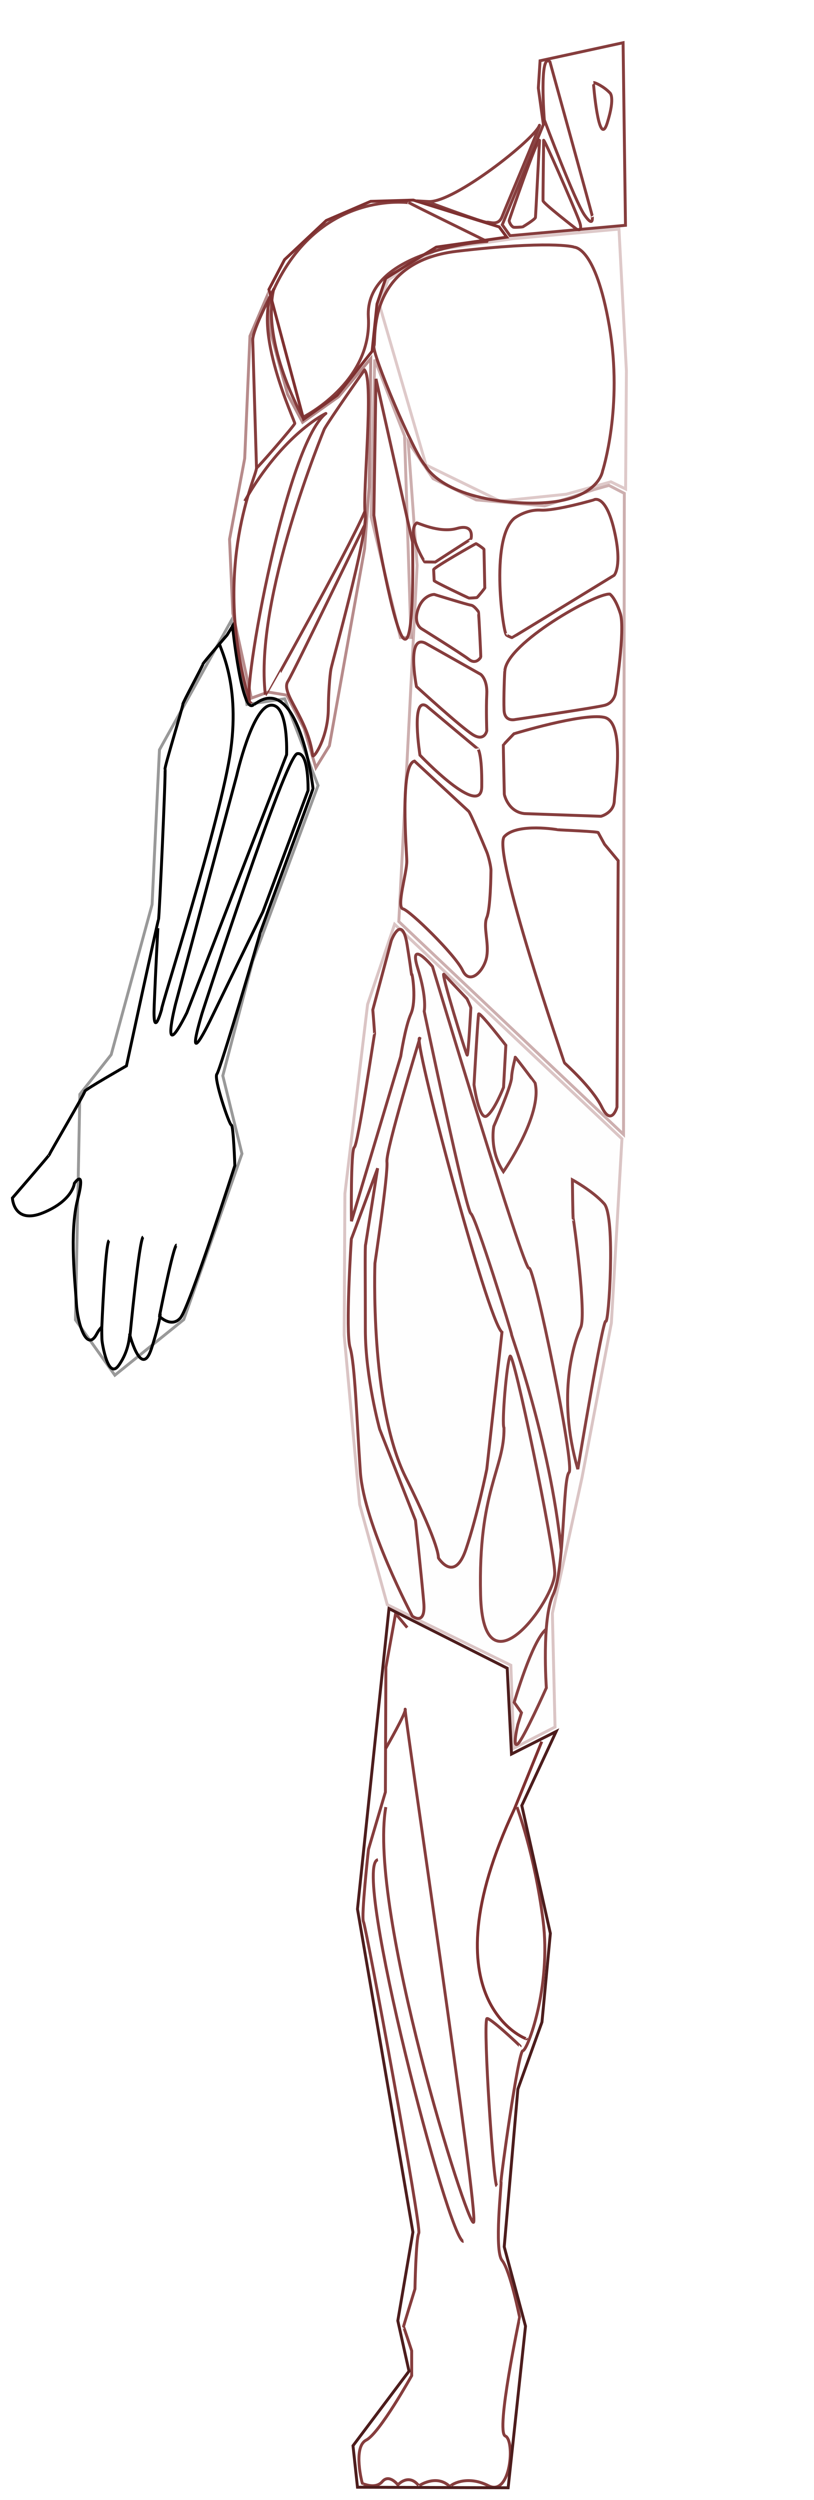 <?xml version="1.0" encoding="utf-8"?>
<svg viewBox="569.782 -34.808 277.408 851.184" xmlns="http://www.w3.org/2000/svg">
  <g transform="matrix(1, 0, 0, 1, 3040.042, 799.039)" style="">
    <title>front-left</title>
    <g transform="matrix(1, 0, 0, 1, 189.336, -1043.517)" style="">
      <title>upper legs</title>
      <path style="fill: rgb(147, 51, 51); fill-opacity: 0; stroke-opacity: 0.94; stroke: rgb(127, 49, 49);" d="M -2488.068 608.55 L -2488.038 608.595 C -2488.038 608.595 -2474.639 589.337 -2477.228 578.464 C -2477.228 578.45 -2484.035 569.338 -2484.035 569.635 C -2483.727 569.125 -2485.156 573.712 -2485.251 576.594 C -2485.346 579.476 -2491.311 593.146 -2491.311 593.146 C -2491.311 593.146 -2492.975 601.208 -2488.068 608.55 Z"/>
      <path style="fill: rgb(147, 51, 51); fill-opacity: 0; stroke-opacity: 0.94; stroke: rgb(127, 49, 49);" d="M -2508.323 541.398 L -2500.573 549.613 C -2500.472 549.546 -2499.033 552.795 -2499.134 552.862 C -2499.134 552.862 -2500.004 569.132 -2500.391 568.916 C -2500.778 568.7 -2509.51 540.269 -2508.323 541.398 Z"/>
      <path style="fill: rgb(147, 51, 51); fill-opacity: 0; stroke-opacity: 0.94; stroke: rgb(127, 49, 49);" d="M -2498.054 579.002 C -2498.054 579.002 -2496.322 591.437 -2493.701 589.625 C -2491.08 587.813 -2487.995 579.889 -2487.995 579.889 L -2487.204 565.567 C -2487.204 565.567 -2495.867 554.405 -2496.454 554.875 C -2496.689 554.992 -2498.054 579.002 -2498.054 579.002 Z"/>
      <path style="fill: rgb(147, 51, 51); fill-opacity: 0; stroke-opacity: 0.94; stroke: rgb(127, 49, 49);" d="M -2468.325 737.546 C -2472.165 699.958 -2485.612 663.665 -2485.263 664.014 C -2484.914 664.363 -2497.448 623.877 -2499.129 622.868 C -2500.81 621.859 -2515.035 553.997 -2515.035 553.997 C -2515.035 553.997 -2514 549.684 -2517.247 539.284 C -2520.494 528.884 -2512.213 538.745 -2512.213 538.745 C -2512.213 538.745 -2480.968 642.788 -2479.323 641.473 C -2477.678 640.158 -2463.536 709.035 -2465.674 711.008 C -2467.812 712.981 -2467.154 744.269 -2471.101 752.656 C -2475.048 761.043 -2473.403 784.35 -2473.403 784.35 C -2473.403 784.35 -2481.119 801.599 -2483.121 803.409 C -2485.123 805.219 -2483.121 796.833 -2483.121 796.833 L -2481.882 792.815 L -2484.36 789.289 C -2484.36 789.289 -2478.26 768.232 -2473.495 764.419"/>
      <path style="fill: rgb(147, 51, 51); fill-opacity: 0; stroke-opacity: 0.94; stroke: rgb(127, 49, 49);" d="M -2462.679 709.891 C -2462.679 709.891 -2454.138 658.384 -2453.141 659.523 C -2452.144 660.662 -2449.725 623.906 -2453.711 619.493 C -2457.697 615.08 -2464.53 611.378 -2464.53 611.378 C -2464.53 611.378 -2464.388 624.618 -2464.245 624.618 C -2464.102 624.618 -2459.69 657.218 -2461.683 661.631 C -2463.676 666.044 -2470.082 684.267 -2462.679 709.891 Z"/>
      <path style="fill: rgb(147, 51, 51); fill-opacity: 0; stroke-opacity: 0.94; stroke: rgb(127, 49, 49);" d="M -2487.84 695.828 C -2488.663 694.456 -2486.925 673.685 -2485.769 671.433 C -2484.613 669.181 -2470.765 736.212 -2470.544 745.171 C -2470.323 754.13 -2494.934 788.226 -2495.814 752.698 C -2496.694 717.17 -2487.624 709.732 -2487.84 695.828 Z"/>
      <polygon style="fill: rgb(216, 216, 216); fill-opacity: 0.03; stroke-opacity: 0.28; stroke: rgb(127, 49, 49);" points="-2527.621 756.023 -2485.507 776.648 -2484.498 804.898 -2470.436 797.687 -2471.348 758.969 -2461.295 713.01 -2451.241 660.126 -2447.63 597.42 -2525.123 524.353 -2534.325 551.641 -2542.058 616.09 -2542.31 664.223 -2537.028 721.913"/>
      <path style="fill: rgb(147, 51, 51); fill-opacity: 0; stroke-opacity: 0.94; stroke: rgb(127, 49, 49);" d="M -2526.251 529.945 C -2526.251 529.945 -2522.611 520.304 -2520.84 531.421 C -2519.069 542.538 -2519.462 541.66 -2519.266 541.365 C -2519.07 541.07 -2517.593 550.433 -2519.561 554.861 C -2521.529 559.289 -2523.033 569.361 -2523.033 569.361 L -2539.827 625.488 C -2539.827 625.488 -2540.122 601.188 -2538.843 600.303 C -2537.564 599.418 -2532.055 561.75 -2531.957 561.75 C -2531.859 561.75 -2532.547 553.486 -2532.547 553.486 L -2526.251 529.945 Z"/>
      <path style="fill: rgb(147, 51, 51); fill-opacity: 0; stroke-opacity: 0.94; stroke: rgb(127, 49, 49);" d="M -2516.53 563.202 C -2516.53 563.202 -2528.185 601.344 -2527.731 605.279 C -2527.277 609.214 -2531.818 639.792 -2531.818 639.792 C -2531.818 639.792 -2533.634 687.933 -2521.373 712.607 C -2509.112 737.281 -2510.323 740.005 -2510.172 740.156 C -2510.021 740.307 -2504.723 748.784 -2500.787 737.128 C -2496.851 725.472 -2493.701 709.891 -2493.701 709.891 L -2488.526 663.259 C -2493.518 659.265 -2519.498 560.827 -2516.53 563.202 Z"/>
      <path style="fill: rgb(147, 51, 51); fill-opacity: 0; stroke-opacity: 0.94; stroke: rgb(127, 49, 49);" d="M -2530.895 607.431 C -2530.895 607.431 -2539.856 631.673 -2539.856 631.467 C -2539.856 631.261 -2541.938 663.152 -2540.288 668.517 C -2538.638 673.882 -2538.032 692.74 -2536.794 710.793 C -2535.556 728.846 -2519.077 759.93 -2519.077 759.93 C -2519.077 759.93 -2514.452 763.541 -2515.175 755.288 C -2515.898 747.035 -2518.002 727.331 -2518.002 727.331 L -2530.2 696.319 C -2530.2 696.319 -2535.091 678.633 -2535.085 662.333 C -2535.079 646.033 -2535.267 633.338 -2534.982 633.338 L -2530.895 607.431 Z"/>
    </g>
    <g style="" transform="matrix(0.995, 0, 0, 0.995, -1309.266, -1128.357)">
      <title>lower arms</title>
      <polygon style="fill: rgb(216, 216, 216); stroke: rgb(0, 0, 0); stroke-opacity: 0.4; paint-order: stroke; fill-rule: evenodd; fill-opacity: 0;" points="-1087.624 508.35 -1082.244 537.053 -1069.311 535.116 -1057.891 564.778 -1080.292 624.947 -1090.513 664.102 -1083.951 690.789 -1103.889 747.541 -1127.486 766.575 -1140.988 747.636 -1139.474 670.446 -1128.748 656.89 -1114.741 605.52 -1112.217 552.572"/>
      <path style="fill: rgb(216, 216, 216); stroke: rgb(0, 0, 0); fill-opacity: 0;" d="M -1102.835 642.551 L -1068.67 554.242 C -1068.67 554.242 -1067.904 536.52 -1074.206 537.318 C -1080.508 538.115 -1085.772 561.453 -1085.772 561.453 L -1106.684 639.479 C -1106.684 639.479 -1112.268 661.351 -1102.835 642.551 Z"/>
      <path style="fill: rgb(216, 216, 216); stroke: rgb(0, 0, 0); fill-opacity: 0;" d="M -1097.594 642.65 C -1097.594 642.65 -1069.085 554.662 -1065.033 553.889 C -1060.981 553.116 -1061.321 566.501 -1061.321 566.501 L -1076.784 607.979 L -1094.561 644.607 C -1094.561 644.607 -1104.139 664.741 -1097.594 642.65 Z"/>
      <path style="fill: rgb(216, 216, 216); stroke: rgb(0, 0, 0); fill-opacity: 0;" d="M -1091.585 516.2 C -1092.205 516.696 -1084.55 528.633 -1087.767 552.41 C -1090.984 576.187 -1112.1 641.464 -1111.462 641.381 C -1111.462 641.381 -1114.519 652.445 -1114.021 640.154 C -1113.523 627.863 -1112.752 613.598 -1112.752 613.598"/>
      <path style="fill: rgb(216, 216, 216); stroke: rgb(0, 0, 0); fill-opacity: 0;" d="M -1122.382 753.84 C -1122.382 753.84 -1119.187 720.158 -1117.784 719.223"/>
      <path style="fill: rgb(216, 216, 216); stroke: rgb(0, 0, 0); fill-opacity: 0;" d="M -1131.978 750.56 C -1131.978 750.56 -1130.798 721.484 -1129.473 720.47"/>
      <path style="fill: rgb(216, 216, 216); stroke: rgb(0, 0, 0); fill-opacity: 0;" d="M -1112.174 746.199 C -1112.174 746.199 -1107.421 722.03 -1106.33 722.03"/>
      <path style="fill: rgb(216, 216, 216); stroke: rgb(0, 0, 0); fill-opacity: 0;" d="M -1079.787 536.89 C -1083.853 542.132 -1087.191 510.265 -1087.191 510.265 L -1089.073 513.335 C -1089.073 513.335 -1097.419 522.944 -1097.337 523.271 C -1097.255 523.598 -1104.374 536.636 -1104.21 537.004 C -1104.046 537.372 -1110.633 558.862 -1110.306 559.19 C -1109.979 559.518 -1112.28 610.203 -1112.525 610.571 C -1112.77 610.939 -1123.52 660.719 -1123.52 660.719 C -1123.52 660.719 -1137.992 669.003 -1137.787 669.412 C -1137.582 669.821 -1150.02 690.902 -1149.856 690.984 C -1149.692 691.066 -1162.584 705.94 -1162.584 705.94 C -1162.584 705.94 -1162.175 715.15 -1152.029 710.975 C -1141.883 706.8 -1141.352 700.905 -1141.352 700.905 C -1141.352 700.905 -1137.343 695.134 -1140.247 706.513 C -1143.151 717.892 -1141.018 735.264 -1140.665 741.979 C -1140.312 748.694 -1137.148 758.949 -1133.722 752.506 C -1132.837 750.841 -1131.975 750.047 -1131.975 750.047 C -1131.975 750.047 -1131.975 754.355 -1131.869 754.89 C -1131.837 755.396 -1129.891 768.424 -1126.163 763.207 C -1122.435 757.99 -1122.581 752.905 -1122.351 752.872 C -1122.967 750.384 -1118.603 769.011 -1114.88 757.236 C -1111.157 745.461 -1111.977 744.31 -1112.178 746.467 C -1112.178 746.467 -1108.164 750.48 -1105.075 747.022 C -1101.986 743.564 -1086.395 694.829 -1086.395 694.829 C -1086.395 694.829 -1086.879 680.959 -1087.593 680.959 C -1088.307 680.959 -1093.708 664.922 -1092.547 663.537 C -1091.386 662.152 -1077.768 615.773 -1077.813 615.505 C -1077.858 615.237 -1059.627 566.226 -1059.622 565.825 C -1059.617 565.424 -1064.459 525.31 -1079.7 537.044"/>
    </g>
    <g transform="matrix(0.995, 0, 0, 0.995, -1310.071, -1130.18)" style="">
      <title>upper arm</title>
      <path style="paint-order: fill markers; mix-blend-mode: darken; fill-rule: nonzero; fill: rgb(147, 51, 51); fill-opacity: 0; stroke-opacity: 0.94; stroke: rgb(127, 49, 49);" d="M -1074.511 535.697 C -1074.53 535.685 -1047.523 487.601 -1041.004 472.73"/>
      <path style="paint-order: fill markers; fill-rule: nonzero; fill: rgb(147, 51, 51); fill-opacity: 0; stroke-opacity: 0.94; stroke: rgb(127, 49, 49);" d="M -1079.864 537.923 C -1084.705 542.777 -1068.687 450.369 -1054.397 439.302 C -1054.238 439.157 -1068.99 446.067 -1082.206 469.287"/>
      <path style="paint-order: fill markers; fill-rule: nonzero; fill: rgb(147, 51, 51); fill-opacity: 0; stroke-opacity: 0.94; stroke: rgb(127, 49, 49);" d="M -1078.057 457.866 C -1078.057 458.278 -1065.059 443.267 -1065.059 442.726 C -1064.737 442.407 -1080.242 410.073 -1072.082 396.485"/>
      <polygon style="stroke-width: 1.005px; fill: rgb(147, 51, 51); fill-opacity: 0; stroke-opacity: 0.56; stroke: rgb(127, 49, 49);" points="-1074.624 399.327 -1073.258 411.851 -1067.5 432.8 -1062.385 442.323 -1050.058 433.573 -1039.032 420.532 -1039.596 464.515 -1041.147 485.631 -1053.198 553.017 -1057.833 560.512 -1061.859 547.081 -1067.796 535.697 -1074.201 534.639 -1079.924 536.72 -1086.264 507.744 -1087.399 482.346 -1082.206 454.692 -1080.403 412.824"/>
      <path style="fill-rule: nonzero; fill: rgb(147, 51, 51); fill-opacity: 0; stroke-opacity: 0.94; stroke: rgb(127, 49, 49);" d="M -1041.096 477.481 C -1041.22 477.481 -1064.979 526.966 -1067.454 531.048 C -1069.929 535.13 -1060.6 543.346 -1058.9 556.38 C -1058.582 557.519 -1053.614 550.1 -1053.565 540.301 C -1053.54 535.286 -1053.062 528.995 -1052.661 526.767 C -1052.26 524.539 -1039.956 480.545 -1040.935 473.728 C -1041.914 466.911 -1037.865 428.145 -1041.158 424.431 C -1040.395 423.21 -1053.133 441.383 -1054.92 444.613 C -1054.92 444.613 -1079.093 502.635 -1075.127 535.555"/>
      <path style="fill-rule: nonzero; stroke-width: 1.005px; fill: rgb(147, 51, 51); fill-opacity: 0; stroke-opacity: 0.94; stroke: rgb(127, 49, 49);" d="M -1072.124 396.593 C -1072.124 396.593 -1079.574 410.52 -1079.455 414.263 C -1079.336 418.006 -1078.171 457.74 -1078.171 457.74 C -1077.581 459.96 -1094.046 490.943 -1080.621 537.49"/>
    </g>
    <g style="" transform="matrix(0.995, 0, 0, 0.995, -980.314, -1223.291)">
      <title>shoulder</title>
      <path style="fill-rule: nonzero; paint-order: fill; fill: rgb(147, 51, 51); fill-opacity: 0; stroke-opacity: 0.94; stroke: rgb(127, 49, 49);" d="M -1403.716 490.484 C -1407.883 509.141 -1393.738 534.213 -1393.738 534.213 C -1393.738 534.213 -1369.894 522.436 -1371.267 499.947 C -1372.64 477.458 -1333.054 474.124 -1330.665 474.03 C -1329.519 474.483 -1357.387 460.947 -1357.221 460.781 C -1357.153 460.849 -1387.853 456.092 -1403.678 490.522"/>
      <polygon style="fill: rgb(216, 216, 216); fill-opacity: 0; stroke: rgb(127, 49, 49);" points="-1405.329 490.459 -1393.451 534.875 -1381.96 526.659 -1369.989 511.61 -1368.299 495.388 -1365.312 486.627 -1348.017 475.966 -1323.863 472.551 -1326.464 469.043 -1355.878 459.874 -1370.478 460.303 -1385.696 466.859 -1399.975 480.257"/>
    </g>
    <g transform="matrix(1, 0, 0, 1, 189.334, -1043.517)">
      <title>neck</title>
      <path style="fill: rgb(147, 51, 51); fill-opacity: 0; stroke-opacity: 0.94; stroke: rgb(127, 49, 49);" d="M -2457.358 237.777 C -2456.809 237.694 -2453.759 239.184 -2451.827 241.213 C -2451.827 241.213 -2449.747 242.357 -2452.659 251.559 C -2455.571 260.761 -2457.41 237.777 -2457.358 237.777 Z"/>
      <polygon style="fill: rgb(147, 51, 51); fill-opacity: 0; stroke-opacity: 0.94; stroke: rgb(127, 49, 49);" points="-2488.42 286.189 -2485.769 289.922 -2446.434 286.388 -2447.25 224.219 -2475.54 230.358 -2476.135 239.639 -2474.411 252.078"/>
      <path style="fill: rgb(147, 51, 51); fill-opacity: 0; stroke-opacity: 0.94; stroke: rgb(127, 49, 49);" d="M -2472.182 230.699 C -2472.182 230.699 -2457.613 283.443 -2457.72 283.337 C -2457.827 283.231 -2457.082 287.591 -2460.378 282.912 C -2463.674 278.233 -2474.096 250.478 -2474.096 250.478 C -2474.096 250.478 -2475.904 227.296 -2472.182 230.699 Z"/>
      <path style="fill: rgb(147, 51, 51); fill-opacity: 0; stroke-opacity: 0.94; stroke: rgb(127, 49, 49);" d="M -2475.728 257.478 C -2475.728 257.478 -2477.032 283.046 -2477.116 283.702 C -2477.2 284.358 -2481.352 286.866 -2481.455 286.92 C -2481.558 286.974 -2484.8 287.188 -2484.695 286.977 C -2485.486 286.61 -2486.177 285.082 -2486.05 284.681 C -2486.162 284.784 -2476.274 255.99 -2475.728 257.478 Z"/>
      <path style="fill: rgb(147, 51, 51); fill-opacity: 0; stroke-opacity: 0.94; stroke: rgb(127, 49, 49);" d="M -2474.321 257.572 C -2474.321 257.572 -2474.585 277.161 -2474.527 278.03 C -2474.469 278.899 -2463.56 287.334 -2463.56 287.334 C -2463.655 287.465 -2460.364 289.635 -2462.345 284.503 C -2464.326 279.371 -2474.803 255.307 -2474.321 257.572 Z"/>
    </g>
    <g transform="matrix(1, 0, 0, 1, 189.334, -1043.517)">
      <title>chest</title>
      <path style="fill: rgb(147, 51, 51); fill-opacity: 0; stroke-opacity: 0.94; stroke: rgb(127, 49, 49);" d="M -2532.134 327.44 C -2531.34 325.681 -2535.056 298.884 -2503.907 295.224 C -2472.758 291.564 -2464.178 293.637 -2464.033 293.784 C -2463.888 293.931 -2456.692 293.208 -2451.942 320.702 C -2447.192 348.196 -2454.245 370.076 -2454.245 370.076 C -2454.245 370.076 -2455.931 382.414 -2482.706 380.831 C -2509.481 379.248 -2514.662 368.164 -2514.662 368.164 C -2518.546 364.224 -2533.086 329.549 -2532.134 327.44 Z"/>
      <polygon style="fill: rgb(147, 51, 51); fill-opacity: 0; stroke-opacity: 0.26; stroke: rgb(127, 49, 49);" points="-2510.829 294.702 -2484.661 290.932 -2448.653 287.677 -2446.121 335.895 -2446.39 376.153 -2451.411 373.718 -2466.581 377.938 -2489.16 380.28 -2514.414 367.978 -2530.299 313.392 -2527.339 304.909"/>
    </g>
    <g transform="matrix(1, 0, 0, 1, 189.334, -1043.517)">
      <title>abs</title>
      <path style="fill: rgb(147, 51, 51); fill-opacity: 0; stroke-opacity: 0.94; stroke: rgb(127, 49, 49);" d="M -2487.029 425.688 C -2487.878 426.424 -2492.9 393.568 -2484.345 386.153 C -2484.345 386.153 -2480.321 383.05 -2475.324 383.356 C -2470.327 383.662 -2456.893 379.842 -2457.163 379.824 C -2457.163 379.824 -2453.204 377.711 -2450.298 390.119 C -2447.392 402.527 -2450.298 405.545 -2450.298 405.545 C -2450.298 405.545 -2484.974 426.784 -2485.085 426.784 C -2485.196 426.784 -2487.433 425.89 -2487.029 425.688 Z"/>
      <polygon style="fill: rgb(147, 51, 51); fill-opacity: 0; stroke-opacity: 0.39; stroke: rgb(127, 49, 49);" points="-2523.682 523.436 -2447.1 595.919 -2446.832 377.65 -2452.066 374.94 -2457.089 376.347 -2473.956 381.905 -2497.311 379.873 -2511.998 372.633 -2520.495 360.086 -2517.442 402.176"/>
      <path style="fill: rgb(147, 51, 51); fill-opacity: 0; stroke-opacity: 0.94; stroke: rgb(127, 49, 49);" d="M -2487.531 437.948 C -2486.661 428.484 -2456.614 411.549 -2451.775 411.948 C -2451.775 411.948 -2449.965 413 -2448.2 418.537 C -2446.435 424.074 -2449.855 445.839 -2449.855 445.839 C -2449.855 445.839 -2450.427 448.958 -2453.419 449.785 C -2456.411 450.612 -2483.931 454.641 -2483.931 454.641 C -2483.931 454.641 -2487.622 455.66 -2487.813 451.459 C -2488.004 447.258 -2487.622 438.031 -2487.531 437.948 Z"/>
      <path style="fill: rgb(147, 51, 51); fill-opacity: 0; stroke-opacity: 0.94; stroke: rgb(127, 49, 49);" d="M -2480.835 486.691 L -2454.782 487.6 C -2454.782 487.6 -2450.39 486.464 -2450.238 482.298 C -2450.086 478.132 -2446.3 455.412 -2453.722 453.897 C -2461.144 452.382 -2484.448 459.505 -2484.448 459.505 C -2484.448 459.505 -2488.048 463.228 -2488.063 463.302 C -2488.099 463.479 -2487.727 479.95 -2487.727 480.102 C -2487.727 480.254 -2486.439 486.085 -2480.835 486.691 Z"/>
      <path style="fill: rgb(147, 51, 51); fill-opacity: 0; stroke-opacity: 0.94; stroke: rgb(127, 49, 49);" d="M -2448.928 502.705 L -2449.326 586.616 C -2449.326 586.616 -2451.185 593.387 -2454.504 586.616 C -2457.823 579.845 -2467.251 571.646 -2467.251 571.513 C -2467.251 571.38 -2492.136 499.184 -2487.696 494.473 C -2483.256 489.762 -2469.375 492.188 -2469.374 492.189 C -2468.434 492.299 -2455.5 492.783 -2455.728 493.169 L -2453.569 497.128 L -2448.928 502.705 Z"/>
      <path style="fill: rgb(147, 51, 51); fill-opacity: 0; stroke-opacity: 0.94; stroke: rgb(127, 49, 49);" d="M -2511.812 403.628 C -2511.962 402.978 -2497.569 394.826 -2497.4 394.781 C -2497.231 394.736 -2494.578 396.528 -2494.654 396.757 L -2494.381 409.801 C -2494.062 409.641 -2496.846 413.019 -2497.036 413.114 C -2497.036 413.17 -2499.565 413.337 -2499.772 413.296 C -2499.979 413.255 -2511.834 407.625 -2511.629 407.368 L -2511.812 403.628 Z"/>
      <path style="fill: rgb(147, 51, 51); fill-opacity: 0; stroke-opacity: 0.94; stroke: rgb(127, 49, 49);" d="M -2511.447 412.111 C -2511.447 412.111 -2500.297 415.564 -2499.125 415.714 C -2497.953 415.864 -2496.636 417.851 -2496.544 417.942 C -2496.452 418.033 -2495.667 433.363 -2495.759 433.454 C -2495.851 433.545 -2497.309 436.099 -2499.772 434.184 C -2502.235 432.269 -2516.008 423.694 -2516.008 423.694 C -2516.008 423.694 -2518.835 422.053 -2517.102 417.036 C -2515.369 412.019 -2511.356 411.941 -2511.447 412.111 Z"/>
      <path style="fill: rgb(147, 51, 51); fill-opacity: 0; stroke-opacity: 0.94; stroke: rgb(127, 49, 49);" d="M -2517.557 387.726 C -2517.753 387.348 -2510.03 391.365 -2503.849 389.591 C -2497.668 387.817 -2499.077 393.278 -2499.12 393.235 C -2499.163 393.192 -2511.267 401.043 -2511.267 401.043 C -2511.267 401.043 -2514.824 401 -2514.867 401 C -2514.91 401 -2521.308 390.589 -2517.557 387.726 Z"/>
      <path style="fill: rgb(147, 51, 51); fill-opacity: 0; stroke-opacity: 0.94; stroke: rgb(127, 49, 49);" d="M -2514.497 428.718 L -2495.751 439.285 C -2495.751 439.285 -2493.433 441.024 -2493.701 446.04 C -2493.969 451.056 -2493.701 458.479 -2493.701 458.479 C -2493.701 458.479 -2494.432 462.292 -2498.445 459.817 C -2502.458 457.342 -2517.664 443.431 -2517.664 443.431 C -2517.664 443.431 -2521.252 425.173 -2514.497 428.718 Z"/>
      <path style="fill: rgb(147, 51, 51); fill-opacity: 0; stroke-opacity: 0.94; stroke: rgb(127, 49, 49);" d="M -2514.229 450.053 C -2514.229 450.053 -2496.706 464.766 -2496.706 464.699 C -2496.706 464.632 -2495.28 466.185 -2495.414 477.488 C -2495.548 488.791 -2516.473 466.786 -2516.473 466.786 C -2516.473 466.786 -2519.683 446.588 -2514.229 450.053 Z"/>
      <path style="fill: rgb(147, 51, 51); fill-opacity: 0; stroke-opacity: 0.94; stroke: rgb(127, 49, 49);" d="M -2518.34 468.805 L -2499.901 485.879 C -2499.327 486.327 -2495.39 495.687 -2493.701 499.765 C -2493.128 501.146 -2492.21 504.917 -2492.274 506.14 C -2492.28 507.075 -2492.416 519.04 -2493.701 522.075 C -2494.986 525.11 -2492.936 530.583 -2493.701 535.279 C -2494.466 539.975 -2499.401 545.44 -2501.95 540.059 C -2504.499 534.678 -2519.949 519.656 -2522.267 519.116 C -2524.585 518.576 -2520.894 506.762 -2520.958 502.838 C -2521.022 498.914 -2523.417 470.08 -2518.34 468.805 Z"/>
    </g>
    <g transform="matrix(1, 0, 0, 1, 189.334, -1043.517)">
      <title>lower legs</title>
      <path style="fill: rgb(147, 51, 51); fill-opacity: 0; stroke-opacity: 0.94; stroke: rgb(127, 49, 49);" d="M -2520.811 763.824 L -2524.772 759.077 L -2528.087 777.37 L -2528.255 819.839 L -2534.026 839.36 C -2534.026 839.36 -2536.579 862.523 -2535.72 863.996 C -2534.861 865.469 -2515.889 968.175 -2516.873 970.029 C -2517.857 971.883 -2518.179 989.024 -2518.179 989.024 C -2518.179 989.024 -2522.162 1001.867 -2522.075 1001.867 C -2521.988 1001.867 -2519.295 1010.066 -2519.295 1010.066 L -2519.292 1018.529 C -2519.292 1018.529 -2530.224 1038.146 -2534.822 1040.496 C -2539.42 1042.846 -2536.15 1055.413 -2536.048 1055.311 C -2535.946 1055.209 -2531.655 1057.354 -2529.305 1054.596 C -2526.955 1051.838 -2523.992 1055.719 -2523.992 1055.719 C -2523.992 1055.719 -2520.416 1051.633 -2516.942 1055.924"/>
      <path style="fill: rgb(147, 51, 51); fill-opacity: 0; stroke-opacity: 0.94; stroke: rgb(127, 49, 49);" d="M -2516.718 1055.975 C -2516.718 1055.975 -2510.992 1052.075 -2506.546 1056.066"/>
      <path style="fill: rgb(147, 51, 51); fill-opacity: 0; stroke-opacity: 0.94; stroke: rgb(127, 49, 49);" d="M -2506.123 1056.231 C -2506.304 1055.929 -2500.78 1052.114 -2493.14 1056.01 C -2485.5 1059.906 -2484.002 1040.474 -2487.396 1039.079 C -2490.79 1037.684 -2482.471 998.74 -2482.513 998.629 C -2482.555 998.518 -2485.685 982.789 -2488.487 979.3 C -2491.289 975.811 -2488.564 952.737 -2488.854 952.646 C -2489.144 952.555 -2482.977 907.906 -2481.416 907.906 C -2479.855 907.906 -2471.667 886.169 -2474.514 863.578 C -2477.361 840.987 -2483.416 824.943 -2483.416 824.943"/>
      <polygon style="fill: rgb(216, 216, 216); fill-opacity: 0; stroke: rgb(77, 29, 29);" points="-2527.024 757.361 -2486.739 777.671 -2485.278 806.89 -2470.054 799.201 -2481.768 824.432 -2472.033 867.952 -2474.896 898.159 -2483.104 920.97 -2487.756 974.655 -2480.503 1001.688 -2486.42 1056.709 -2537.767 1056.518 -2539.294 1042.393 -2520.206 1017.006 -2524.023 999.827 -2518.87 969.668 -2537.767 859.674"/>
      <path style="fill: rgb(147, 51, 51); stroke: rgb(127, 49, 49); fill-opacity: 0;" d="M -2474.971 802.646 L -2484.275 825.573 C -2515.077 891.286 -2479.852 904.196 -2480.234 903.814"/>
      <path style="fill: rgb(147, 51, 51); fill-opacity: 0; stroke-opacity: 0.94; stroke: rgb(127, 49, 49);" d="M -2482.331 906.368 C -2482.248 906.286 -2493.281 895.925 -2493.701 897.015 C -2494.961 900.281 -2491.438 953.138 -2490.29 953.959"/>
      <path style="fill: rgb(147, 51, 51); fill-opacity: 0; stroke-opacity: 0.94; stroke: rgb(127, 49, 49);" d="M -2528.126 804.959 C -2528.126 804.959 -2520.854 792.29 -2521.513 791.606 C -2522.172 790.922 -2496.267 964.119 -2498.195 966.305 C -2500.123 968.491 -2534.256 859.84 -2528.107 824.943"/>
      <path style="fill: rgb(147, 51, 51); fill-opacity: 0; stroke-opacity: 0.94; stroke: rgb(127, 49, 49);" d="M -2501.616 972.8 C -2506.43 973.65 -2540.036 844.53 -2530.788 842.864"/>
    </g>
    <g transform="matrix(1, 0, 0, 1, 189.334, -1043.517)">
      <title>back</title>
      <path style="fill: rgb(147, 51, 51); fill-opacity: 0; stroke-opacity: 0.94; stroke: rgb(127, 49, 49);" d="M -2475.752 252.321 C -2477.071 256.773 -2504.842 278.785 -2513.548 278.293 C -2522.254 277.801 -2513.846 278.29 -2514.092 278.293 C -2514.092 278.293 -2494.653 285.576 -2493.701 285.338 C -2492.749 285.1 -2489.798 286.846 -2488.449 283.353 C -2487.1 279.86 -2475.12 251.76 -2475.752 252.321 Z"/>
      <polygon style="fill: rgb(147, 51, 51); fill-opacity: 0; stroke-opacity: 0.41; stroke: rgb(127, 49, 49);" points="-2531.888 332.079 -2533.12 385.658 -2523.139 426.745 -2519.524 426.71 -2521.725 358.065"/>
      <path style="fill: rgb(147, 51, 51); fill-opacity: 0; stroke-opacity: 0.94; stroke: rgb(127, 49, 49);" d="M -2531.464 338.661 L -2519.015 394.248 C -2519.015 394.248 -2518.114 428.852 -2521.76 427.259 C -2525.406 425.666 -2532.179 385.129 -2532.179 385.129 L -2531.464 338.661 Z"/>
    </g>
  </g>
</svg>